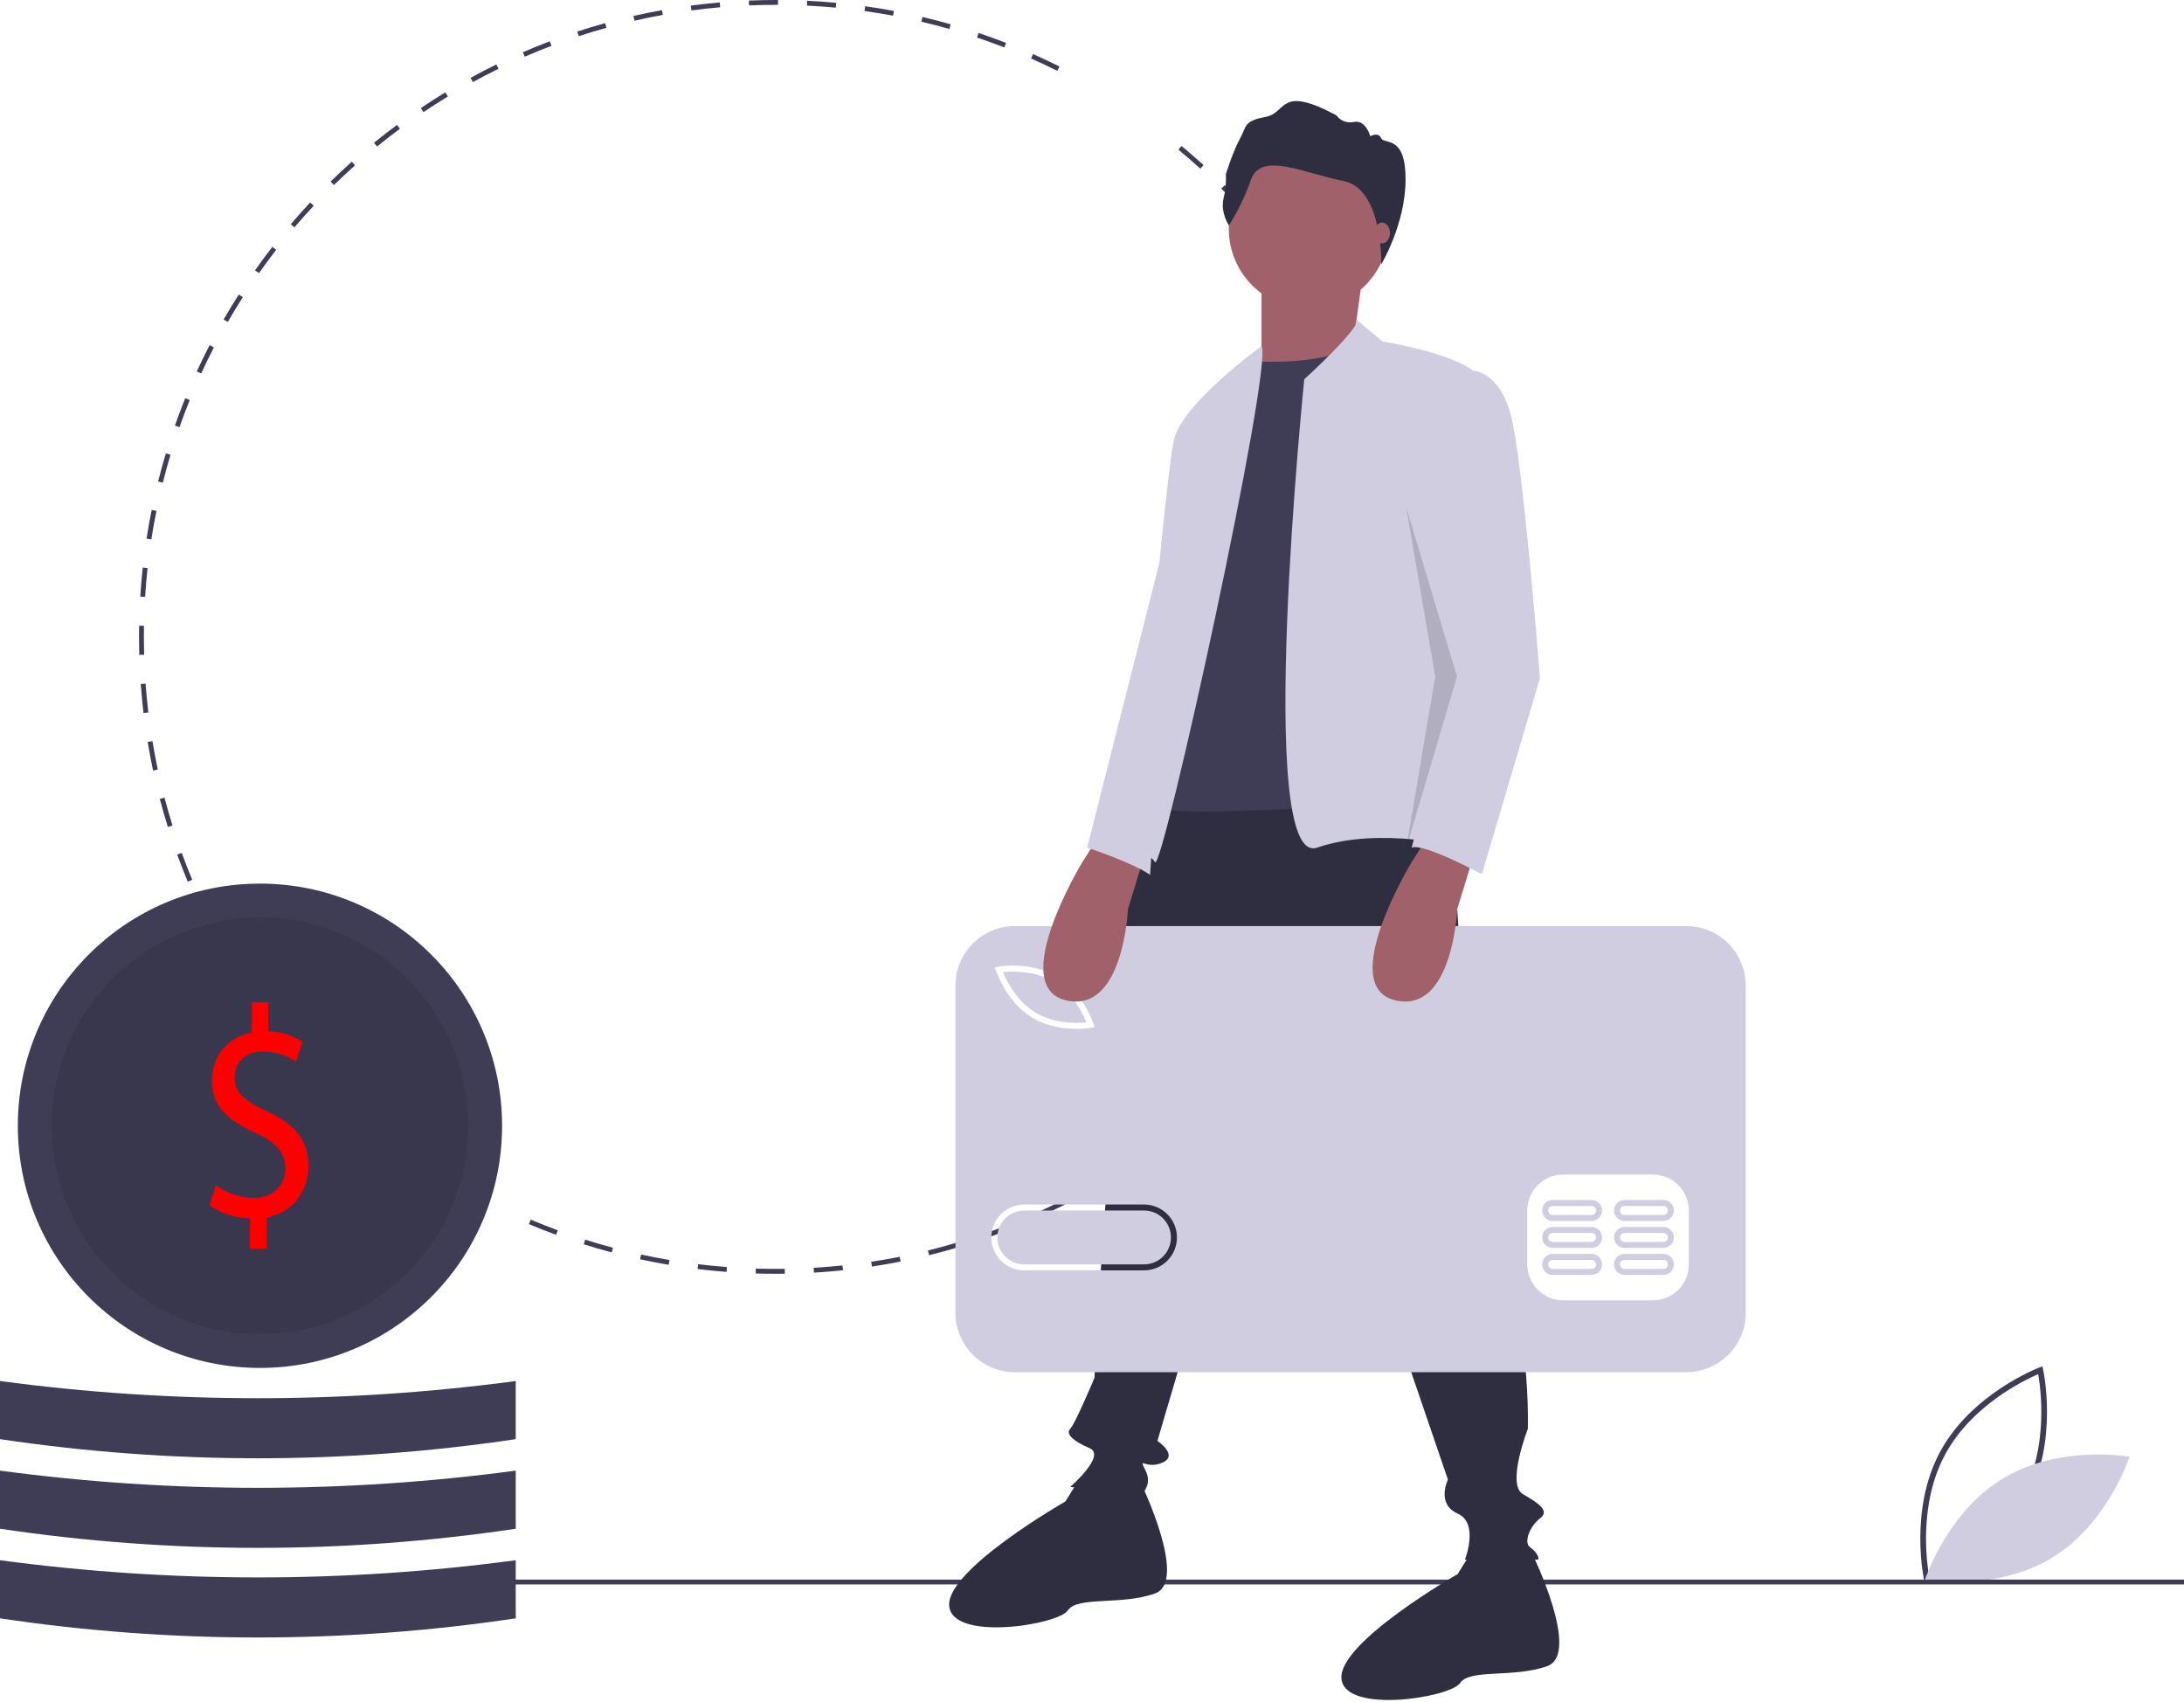<svg width="902" height="703" viewBox="0 0 902 703" fill="none" xmlns="http://www.w3.org/2000/svg">
<g clip-path="url(#clip0)">
<path d="M794.712 652.862C794.646 652.573 788.289 623.584 801.272 599.506C814.255 575.43 841.969 564.812 842.247 564.707L843.514 564.232L843.813 565.552C843.879 565.842 850.236 594.831 837.253 618.908C824.271 642.985 796.556 653.603 796.278 653.708L795.011 654.183L794.712 652.862ZM841.777 567.453C836.226 569.841 814.316 580.292 803.351 600.627C792.385 620.964 795.693 645.014 796.748 650.961C802.297 648.579 824.198 638.144 835.174 617.788C846.14 597.452 842.832 573.404 841.777 567.453Z" fill="#3F3D56"/>
<path d="M827.331 610.463C804 624.5 795.014 652.381 795.014 652.381C795.014 652.381 823.856 657.503 847.187 643.467C870.518 629.43 879.504 601.549 879.504 601.549C879.504 601.549 850.662 596.426 827.331 610.463Z" fill="#D0CDE1"/>
<path d="M320.418 526C317.644 526 314.841 525.956 312.09 525.87L312.153 523.872C316.103 523.995 320.134 524.029 324.103 523.975L324.13 525.975C322.895 525.991 321.658 526 320.418 526ZM336.164 525.536L336.046 523.54C340.002 523.307 344.009 522.978 347.956 522.565L348.165 524.554C344.188 524.971 340.151 525.302 336.164 525.536V525.536ZM300.068 525.225C296.079 524.919 292.047 524.518 288.085 524.032L288.33 522.048C292.261 522.529 296.261 522.928 300.22 523.23L300.068 525.225ZM360.107 523.025L359.807 521.049C363.738 520.452 367.699 519.76 371.577 518.989L371.966 520.95C368.058 521.727 364.068 522.425 360.107 523.025V523.025ZM276.172 522.294C272.231 521.626 268.253 520.858 264.349 520.011L264.773 518.056C268.647 518.897 272.595 519.659 276.506 520.321L276.172 522.294ZM383.72 518.332L383.24 516.391C387.098 515.436 390.978 514.382 394.772 513.257L395.34 515.175C391.517 516.308 387.608 517.371 383.72 518.332ZM252.644 517.185C248.778 516.157 244.888 515.026 241.082 513.822L241.684 511.916C245.462 513.11 249.322 514.232 253.158 515.252L252.644 517.185ZM406.802 511.484L406.146 509.596C409.89 508.294 413.656 506.887 417.34 505.412L418.082 507.269C414.371 508.755 410.576 510.173 406.802 511.484ZM229.657 509.918C225.902 508.538 222.125 507.049 218.429 505.492L219.206 503.648C222.873 505.193 226.621 506.671 230.347 508.041L229.657 509.918ZM429.131 502.55L428.303 500.729C431.899 499.096 435.513 497.351 439.045 495.546L439.956 497.327C436.396 499.146 432.754 500.903 429.131 502.55ZM450.53 491.611L449.54 489.875C452.988 487.907 456.43 485.839 459.769 483.727L460.837 485.416C457.473 487.545 454.005 489.63 450.53 491.611V491.611ZM470.853 478.754L469.709 477.115C472.956 474.847 476.196 472.471 479.339 470.055L480.558 471.641C477.391 474.075 474.126 476.469 470.853 478.754V478.754ZM166.027 475.937C162.799 473.593 159.575 471.137 156.442 468.636L157.69 467.073C160.799 469.555 163.999 471.992 167.202 474.318L166.027 475.937ZM489.93 464.092L488.641 462.562C491.668 460.009 494.679 457.348 497.594 454.652L498.952 456.121C496.015 458.837 492.98 461.518 489.93 464.092V464.092ZM147.202 460.906C144.196 458.273 141.209 455.535 138.325 452.767L139.71 451.323C142.572 454.071 145.536 456.789 148.52 459.402L147.202 460.906ZM507.603 447.745L506.179 446.341C508.969 443.514 511.729 440.588 514.38 437.645L515.867 438.983C513.195 441.949 510.415 444.896 507.603 447.745V447.745ZM129.83 444.233C127.072 441.333 124.348 438.335 121.733 435.323L123.244 434.013C125.838 437.002 128.542 439.977 131.279 442.854L129.83 444.233ZM523.723 429.853L522.178 428.584C524.699 425.517 527.18 422.352 529.556 419.175L531.158 420.372C528.764 423.573 526.263 426.764 523.723 429.853ZM114.052 426.057C111.575 422.927 109.136 419.695 106.803 416.452L108.426 415.284C110.742 418.502 113.162 421.709 115.621 424.816L114.052 426.057ZM538.152 410.56L536.498 409.436C538.728 406.152 540.913 402.772 542.99 399.389L544.695 400.435C542.6 403.845 540.399 407.251 538.152 410.56ZM100.001 406.53C97.822 403.189 95.689 399.752 93.661 396.31L95.384 395.295C97.397 398.71 99.513 402.122 101.676 405.436L100.001 406.53ZM550.767 390.019L549.017 389.053C550.937 385.578 552.802 382.01 554.563 378.446L556.356 379.333C554.583 382.923 552.702 386.518 550.767 390.019H550.767ZM561.448 368.398L559.616 367.596C561.21 363.956 562.74 360.228 564.165 356.518L566.032 357.234C564.596 360.975 563.053 364.73 561.448 368.398H561.448ZM77.545 364.083C76.012 360.403 74.544 356.639 73.182 352.893L75.061 352.209C76.413 355.927 77.87 359.662 79.391 363.313L77.545 364.083ZM570.096 345.867L568.198 345.238C569.446 341.477 570.624 337.634 571.698 333.812L573.624 334.353C572.541 338.204 571.353 342.078 570.096 345.867V345.867ZM69.329 341.484C68.139 337.673 67.021 333.779 66.006 329.91L67.941 329.402C68.948 333.242 70.058 337.106 71.238 340.889L69.329 341.484ZM576.615 322.689L574.667 322.236C575.562 318.382 576.38 314.445 577.1 310.538L579.067 310.899C578.342 314.838 577.517 318.804 576.615 322.689ZM63.221 318.195C62.387 314.289 61.632 310.31 60.978 306.365L62.95 306.037C63.6 309.952 64.349 313.901 65.177 317.777L63.221 318.195ZM580.973 299.012L578.991 298.74C579.529 294.823 579.983 290.829 580.341 286.868L582.333 287.048C581.972 291.04 581.514 295.064 580.973 299.012ZM59.279 294.445C58.808 290.486 58.42 286.454 58.128 282.461L60.123 282.314C60.413 286.278 60.797 290.279 61.266 294.209L59.279 294.445ZM583.148 275.036L581.15 274.946C581.328 270.983 581.418 266.964 581.418 263H583.418C583.418 266.994 583.328 271.044 583.148 275.036ZM57.522 270.435C57.454 267.982 57.419 265.48 57.419 263C57.419 261.461 57.432 259.925 57.458 258.392L59.458 258.427C59.432 259.948 59.419 261.473 59.419 263C59.419 265.462 59.454 267.945 59.521 270.38L57.522 270.435ZM59.933 246.487L57.937 246.362C58.186 242.366 58.531 238.33 58.96 234.365L60.948 234.581C60.522 238.515 60.181 242.52 59.933 246.487H59.933ZM580.127 234.285C579.728 230.342 579.178 228.42 578.598 224.494L580.577 224.202C581.161 228.158 581.662 231.177 582.065 235.15L580.127 234.285ZM62.505 222.734L60.529 222.428C61.142 218.472 61.853 214.484 62.645 210.574L64.605 210.971C63.82 214.851 63.113 218.808 62.505 222.734H62.505ZM576.58 212.718C575.817 208.817 574.957 204.89 574.021 201.046L575.964 200.573C576.907 204.446 577.774 208.404 578.542 212.334L576.58 212.718ZM67.243 199.317L65.303 198.831C66.274 194.957 67.35 191.051 68.5 187.221L70.415 187.796C69.274 191.597 68.207 195.473 67.243 199.317ZM570.927 189.503C569.812 185.695 568.593 181.865 567.305 178.117L569.196 177.466C570.495 181.243 571.723 185.104 572.847 188.941L570.927 189.503ZM74.127 176.403L72.241 175.74C73.57 171.959 75.005 168.161 76.506 164.449L78.36 165.199C76.871 168.882 75.446 172.652 74.127 176.403V176.403ZM563.161 166.909C561.702 163.228 560.139 159.534 558.516 155.929L560.34 155.108C561.976 158.741 563.55 162.463 565.02 166.171L563.161 166.909ZM83.104 154.206L81.287 153.371C82.957 149.733 84.735 146.085 86.571 142.529L88.348 143.446C86.526 146.976 84.762 150.596 83.104 154.206ZM553.373 145.17C551.583 141.64 549.686 138.102 547.736 134.656L549.476 133.67C551.442 137.143 553.352 140.708 555.156 144.266L553.373 145.17ZM94.081 132.941L92.348 131.943C94.343 128.478 96.447 125.011 98.602 121.637L100.287 122.713C98.149 126.061 96.061 129.503 94.081 132.941ZM541.623 124.406C539.509 121.041 537.296 117.69 535.045 114.444L536.688 113.304C538.957 116.575 541.187 119.952 543.316 123.342L541.623 124.406ZM106.954 112.782L105.319 111.63C107.625 108.36 110.036 105.101 112.486 101.942L114.066 103.168C111.635 106.303 109.242 109.537 106.954 112.782ZM528.018 104.79C525.608 101.633 523.098 98.495 520.556 95.463L522.089 94.178C524.65 97.234 527.179 100.395 529.608 103.576L528.018 104.79ZM121.607 93.891L120.085 92.594C122.672 89.555 125.369 86.53 128.1 83.603L129.562 84.968C126.852 87.873 124.176 90.875 121.607 93.891ZM512.677 86.483C509.991 83.558 507.204 80.66 504.395 77.869L505.805 76.45C508.635 79.263 511.443 82.183 514.15 85.129L512.677 86.483ZM137.912 76.419L136.514 74.989C139.374 72.191 142.333 69.425 145.309 66.768L146.641 68.26C143.688 70.897 140.751 73.642 137.912 76.419V76.419ZM495.73 69.639C492.786 66.969 489.746 64.335 486.695 61.811L487.97 60.27C491.043 62.813 494.107 65.467 497.074 68.158L495.73 69.639ZM155.73 60.507L154.468 58.956C157.561 56.438 160.758 53.953 163.97 51.572L165.161 53.179C161.973 55.542 158.8 58.007 155.73 60.507H155.73ZM174.913 46.29L173.796 44.631C177.107 42.403 180.515 40.222 183.927 38.146L184.966 39.855C181.581 41.915 178.198 44.08 174.913 46.29H174.913ZM195.3 33.889L194.34 32.134C197.843 30.217 201.434 28.358 205.014 26.606L205.893 28.403C202.34 30.141 198.776 31.986 195.3 33.889ZM436.67 29.255C433.112 27.482 429.466 25.769 425.835 24.164L426.644 22.335C430.303 23.952 433.977 25.678 437.563 27.465L436.67 29.255ZM216.722 23.411L215.927 21.576C219.587 19.989 223.332 18.468 227.055 17.053L227.765 18.923C224.07 20.327 220.355 21.836 216.722 23.411ZM414.774 19.576C411.071 18.14 407.281 16.77 403.508 15.504L404.145 13.608C407.946 14.884 411.765 16.264 415.497 17.712L414.774 19.576ZM239.031 14.939L238.408 13.039C242.209 11.793 246.087 10.62 249.933 9.553L250.468 11.479C246.65 12.539 242.802 13.703 239.031 14.939H239.031ZM392.094 11.966C388.28 10.878 384.389 9.866 380.531 8.956L380.99 7.01C384.879 7.926 388.798 8.947 392.643 10.042L392.094 11.966ZM262.053 8.55L261.607 6.601C265.504 5.71 269.473 4.899 273.404 4.19L273.76 6.158C269.858 6.862 265.919 7.667 262.053 8.55ZM368.84 6.483C364.946 5.752 360.979 5.102 357.049 4.55L357.327 2.57C361.287 3.126 365.285 3.781 369.21 4.518L368.84 6.483ZM285.565 4.307L285.3 2.325C289.259 1.796 293.286 1.352 297.267 1.005L297.441 2.998C293.49 3.342 289.495 3.783 285.565 4.307ZM345.181 3.16C341.242 2.789 337.232 2.502 333.262 2.31L333.36 0.312C337.359 0.506 341.399 0.794 345.369 1.168L345.181 3.16ZM309.367 2.23L309.283 0.232C312.958 0.079 316.705 0.001 320.418 0L321.324 0.001L321.318 2.001L320.418 2C316.733 2.001 313.014 2.079 309.367 2.23V2.23Z" fill="#3F3D56"/>
<path d="M902 652.292H169V654.292H902V652.292Z" fill="#3F3D56"/>
<path d="M598.011 316.025L608.011 471.025C608.011 471.025 632.011 532.025 631.011 590.025C631.011 590.025 622.011 613.025 629.011 617.025C636.011 621.025 640.011 624.025 636.011 627.025C632.011 630.025 629.011 637.025 632.011 639.025C635.011 641.025 636.011 644.025 635.011 644.025H605.011C605.011 644.025 611.011 629.025 602.011 625.025C593.011 621.025 598.011 611.025 598.011 611.025L531.011 415.025L478.011 595.025C478.011 595.025 487.011 601.025 480.011 604.025C473.011 607.025 470.011 601.025 473.011 607.025C476.011 613.025 472.011 616.025 472.011 617.025C472.011 618.025 442.011 614.025 442.011 614.025C442.011 614.025 457.011 601.025 450.011 598.025C443.011 595.025 440.011 592.025 442.011 590.025C444.011 588.025 452.011 569.025 452.011 569.025C452.011 569.025 456.011 497.025 457.011 494.025C458.011 491.025 457.011 477.025 457.011 470.025C457.011 463.025 456.011 435.025 459.011 428.025C462.011 421.025 465.011 335.025 481.011 325.025C497.011 315.025 598.011 316.025 598.011 316.025Z" fill="#2F2E41"/>
<path d="M471.011 612.025C471.011 612.025 491.011 653.025 477.011 658.025C463.011 663.025 445.011 659.025 441.011 665.025C437.011 671.025 393.011 678.025 392.011 663.025C391.011 648.025 440.011 620.025 440.011 620.025L446.394 609.747L471.011 612.025Z" fill="#2F2E41"/>
<path d="M633.011 642.025C633.011 642.025 653.011 683.025 639.011 688.025C625.011 693.025 607.011 689.025 603.011 695.025C599.011 701.025 555.011 708.025 554.011 693.025C553.011 678.025 602.011 650.025 602.011 650.025L608.394 639.747L633.011 642.025Z" fill="#2F2E41"/>
<path d="M540.511 127.525C558.736 127.525 573.511 112.751 573.511 94.525C573.511 76.3 558.736 61.525 540.511 61.525C522.285 61.525 507.511 76.3 507.511 94.525C507.511 112.751 522.285 127.525 540.511 127.525Z" fill="#A0616A"/>
<path d="M563.011 112.025L559.011 141.025L529.011 164.025L521.011 153.025V115.025L563.011 112.025Z" fill="#A0616A"/>
<path d="M516.011 149.025C516.011 149.025 547.011 152.025 563.011 141.025L595.011 330.025C595.011 330.025 482.011 339.025 477.011 333.025V274.025L497.011 178.025L516.011 149.025Z" fill="#3F3D56"/>
<path d="M560.257 131.989L571.011 141.025C571.011 141.025 615.011 148.025 612.011 160.025L600.011 302.025L604.011 350.025C604.011 350.025 570.011 341.025 544.011 350.025C518.011 359.025 538.667 156.622 538.667 156.622C538.667 156.622 562.503 134.953 560.257 131.989Z" fill="#D0CDE1"/>
<path d="M521.011 142.935C521.011 142.935 489.011 166.025 485.011 181.025C481.011 196.025 468.011 354.025 468.011 354.025C468.011 354.025 474.011 351.025 477.011 356.025C480.011 361.025 526.011 150.844 521.011 142.935Z" fill="#D0CDE1"/>
<path d="M507.526 93.088C507.526 93.088 503.954 87.729 505.328 81.958C506.149 78.681 506.473 75.3 506.29 71.927C506.29 71.927 509.175 62.584 512.06 57.363C514.946 52.142 513.572 49.943 522.64 48.294C531.709 46.646 527.999 34.829 551.907 47.607C552.714 48.734 553.836 49.596 555.132 50.085C556.428 50.574 557.84 50.668 559.189 50.355C564.136 49.394 565.922 56.264 565.922 56.264C565.922 56.264 569.22 54.34 570.456 57.088C571.693 59.836 580.51 55.439 580.51 73.988C580.51 92.537 570.476 109.107 570.476 109.107C570.476 109.107 571.212 77.904 554.861 74.744C538.51 71.584 520.923 62.378 516.663 74.195C514.364 80.827 511.298 87.167 507.526 93.088V93.088Z" fill="#2F2E41"/>
<path d="M570.835 100.506C572.616 100.506 574.06 98.581 574.06 96.206C574.06 93.831 572.616 91.906 570.835 91.906C569.054 91.906 567.61 93.831 567.61 96.206C567.61 98.581 569.054 100.506 570.835 100.506Z" fill="#A0616A"/>
<path d="M435.301 405.45C427.388 400.691 417.847 401.055 414.22 401.418C415.601 404.791 419.745 413.392 427.658 418.153C435.59 422.924 445.119 422.549 448.74 422.188C447.36 418.817 443.215 410.212 435.301 405.45Z" fill="#D0CDE1"/>
<path d="M472.484 499.874H423.028C420.077 499.874 417.246 501.046 415.16 503.133C413.073 505.22 411.9 508.05 411.9 511.001C411.9 513.952 413.073 516.783 415.16 518.87C417.246 520.956 420.077 522.129 423.028 522.129H472.484C475.433 522.126 478.261 520.952 480.345 518.866C482.43 516.779 483.601 513.95 483.601 511.001C483.601 508.052 482.43 505.223 480.345 503.136C478.261 501.05 475.433 499.876 472.484 499.874Z" fill="#D0CDE1"/>
<path d="M696.438 382.416H419.153C415.928 382.416 412.734 383.051 409.754 384.285C406.774 385.52 404.066 387.329 401.785 389.61C399.504 391.891 397.695 394.598 396.461 397.578C395.226 400.558 394.591 403.752 394.591 406.978V542.076C394.591 548.591 397.179 554.838 401.785 559.445C406.391 564.051 412.639 566.639 419.153 566.639H696.438C699.663 566.639 702.857 566.004 705.837 564.769C708.817 563.535 711.525 561.726 713.806 559.445C716.087 557.164 717.896 554.456 719.13 551.476C720.365 548.496 721 545.302 721 542.076V406.978C721 403.752 720.365 400.558 719.13 397.578C717.896 394.598 716.087 391.891 713.806 389.61C711.525 387.329 708.817 385.52 705.837 384.285C702.857 383.051 699.663 382.416 696.438 382.416ZM412.293 399.171C412.84 399.072 425.824 396.862 436.576 403.332C447.327 409.8 451.457 422.308 451.628 422.836L452.062 424.185L450.667 424.433C448.677 424.743 446.664 424.891 444.65 424.874C439.767 424.874 432.692 424.067 426.383 420.271C415.632 413.804 411.503 401.296 411.332 400.767L410.898 399.418L412.293 399.171ZM472.484 524.601H423.028C419.421 524.601 415.962 523.168 413.411 520.618C410.861 518.067 409.428 514.608 409.428 511.001C409.428 507.394 410.861 503.935 413.411 501.384C415.962 498.833 419.421 497.401 423.028 497.401H472.484C476.091 497.401 479.55 498.833 482.101 501.384C484.651 503.935 486.084 507.394 486.084 511.001C486.084 514.608 484.651 518.067 482.101 520.618C479.55 523.168 476.091 524.601 472.484 524.601V524.601ZM697.508 522.129C697.497 526.06 695.93 529.827 693.15 532.607C690.37 535.387 686.603 536.954 682.672 536.965H645.58C641.648 536.954 637.881 535.387 635.101 532.607C632.321 529.827 630.754 526.06 630.743 522.129V499.873C630.754 495.942 632.321 492.175 635.101 489.395C637.881 486.615 641.648 485.048 645.58 485.037H682.672C686.603 485.048 690.37 486.615 693.15 489.395C695.93 492.175 697.497 495.942 697.509 499.873L697.508 522.129Z" fill="#D0CDE1"/>
<path d="M657.325 517.801H641.252C640.105 517.801 639.004 518.257 638.192 519.069C637.381 519.88 636.925 520.981 636.925 522.129C636.925 523.276 637.381 524.377 638.192 525.189C639.004 526 640.105 526.456 641.252 526.456H657.325C658.473 526.456 659.574 526 660.385 525.189C661.197 524.377 661.653 523.276 661.653 522.129C661.653 520.981 661.197 519.88 660.385 519.069C659.574 518.257 658.473 517.801 657.325 517.801V517.801ZM657.325 523.983H641.252C641.008 523.984 640.767 523.936 640.541 523.843C640.316 523.75 640.111 523.614 639.938 523.442C639.765 523.269 639.628 523.065 639.535 522.839C639.441 522.614 639.393 522.373 639.393 522.129C639.393 521.885 639.441 521.643 639.535 521.418C639.628 521.193 639.765 520.988 639.938 520.816C640.111 520.644 640.316 520.507 640.541 520.414C640.767 520.321 641.008 520.274 641.252 520.274H657.325C657.569 520.274 657.811 520.321 658.036 520.414C658.262 520.507 658.467 520.644 658.64 520.816C658.812 520.988 658.949 521.193 659.043 521.418C659.136 521.643 659.184 521.885 659.184 522.129C659.184 522.373 659.136 522.614 659.043 522.839C658.949 523.065 658.812 523.269 658.64 523.442C658.467 523.614 658.262 523.75 658.036 523.843C657.811 523.936 657.569 523.984 657.325 523.983V523.983Z" fill="#D0CDE1"/>
<path d="M686.999 517.801H670.926C670.357 517.8 669.794 517.912 669.268 518.129C668.742 518.346 668.264 518.664 667.862 519.066C667.459 519.468 667.14 519.946 666.922 520.471C666.704 520.997 666.592 521.56 666.592 522.129C666.592 522.698 666.704 523.261 666.922 523.786C667.14 524.312 667.459 524.789 667.862 525.191C668.264 525.593 668.742 525.911 669.268 526.129C669.794 526.346 670.357 526.457 670.926 526.456H686.999C688.147 526.456 689.247 526 690.059 525.189C690.87 524.377 691.326 523.276 691.326 522.129C691.326 520.981 690.87 519.88 690.059 519.069C689.247 518.257 688.147 517.801 686.999 517.801ZM686.999 523.983H670.926C670.682 523.984 670.44 523.936 670.215 523.843C669.989 523.75 669.784 523.614 669.612 523.442C669.439 523.269 669.302 523.065 669.208 522.839C669.115 522.614 669.067 522.373 669.067 522.129C669.067 521.885 669.115 521.643 669.208 521.418C669.302 521.193 669.439 520.988 669.612 520.816C669.784 520.644 669.989 520.507 670.215 520.414C670.44 520.321 670.682 520.274 670.926 520.274H686.999C687.49 520.275 687.961 520.471 688.308 520.819C688.654 521.167 688.849 521.638 688.849 522.129C688.849 522.62 688.654 523.091 688.308 523.439C687.961 523.786 687.49 523.982 686.999 523.983V523.983Z" fill="#D0CDE1"/>
<path d="M657.325 506.674H641.252C640.105 506.674 639.004 507.13 638.192 507.941C637.381 508.753 636.925 509.853 636.925 511.001C636.925 512.149 637.381 513.249 638.192 514.061C639.004 514.872 640.105 515.328 641.252 515.328H657.325C657.894 515.329 658.458 515.218 658.983 515.001C659.509 514.784 659.987 514.465 660.39 514.063C660.792 513.661 661.111 513.184 661.329 512.659C661.547 512.133 661.659 511.57 661.659 511.001C661.659 510.432 661.547 509.869 661.329 509.343C661.111 508.818 660.792 508.341 660.39 507.939C659.987 507.537 659.509 507.218 658.983 507.001C658.458 506.784 657.894 506.673 657.325 506.674V506.674ZM657.325 512.856H641.252C640.76 512.856 640.289 512.66 639.941 512.312C639.593 511.965 639.398 511.493 639.398 511.001C639.398 510.509 639.593 510.037 639.941 509.69C640.289 509.342 640.76 509.146 641.252 509.146H657.325C657.817 509.146 658.289 509.342 658.637 509.69C658.985 510.037 659.18 510.509 659.18 511.001C659.18 511.493 658.985 511.965 658.637 512.312C658.289 512.66 657.817 512.856 657.325 512.856V512.856Z" fill="#D0CDE1"/>
<path d="M686.999 506.674H670.926C670.357 506.673 669.794 506.784 669.268 507.001C668.742 507.218 668.264 507.537 667.862 507.939C667.459 508.341 667.14 508.818 666.922 509.343C666.704 509.869 666.592 510.432 666.592 511.001C666.592 511.57 666.704 512.133 666.922 512.659C667.14 513.184 667.459 513.661 667.862 514.063C668.264 514.465 668.742 514.784 669.268 515.001C669.794 515.218 670.357 515.329 670.926 515.328H686.999C688.147 515.328 689.247 514.872 690.059 514.061C690.87 513.249 691.326 512.149 691.326 511.001C691.326 509.853 690.87 508.753 690.059 507.941C689.247 507.13 688.147 506.674 686.999 506.674ZM686.999 512.856H670.926C670.434 512.856 669.962 512.66 669.614 512.312C669.267 511.965 669.071 511.493 669.071 511.001C669.071 510.509 669.267 510.037 669.614 509.69C669.962 509.342 670.434 509.146 670.926 509.146H686.999C687.491 509.146 687.963 509.342 688.31 509.69C688.658 510.037 688.854 510.509 688.854 511.001C688.854 511.493 688.658 511.965 688.31 512.312C687.963 512.66 687.491 512.856 686.999 512.856Z" fill="#D0CDE1"/>
<path d="M657.325 495.546H641.252C640.105 495.546 639.004 496.002 638.192 496.814C637.381 497.625 636.925 498.726 636.925 499.874C636.925 501.021 637.381 502.122 638.192 502.933C639.004 503.745 640.105 504.201 641.252 504.201H657.325C658.473 504.201 659.574 503.745 660.385 502.933C661.197 502.122 661.653 501.021 661.653 499.874C661.653 498.726 661.197 497.625 660.385 496.814C659.574 496.002 658.473 495.546 657.325 495.546V495.546ZM657.325 501.728H641.252C640.76 501.728 640.289 501.533 639.941 501.185C639.593 500.837 639.398 500.365 639.398 499.874C639.398 499.382 639.593 498.91 639.941 498.562C640.289 498.214 640.76 498.019 641.252 498.019H657.325C657.817 498.019 658.289 498.214 658.637 498.562C658.985 498.91 659.18 499.382 659.18 499.874C659.18 500.365 658.985 500.837 658.637 501.185C658.289 501.533 657.817 501.728 657.325 501.728V501.728Z" fill="#D0CDE1"/>
<path d="M686.999 495.546H670.926C670.357 495.545 669.794 495.657 669.268 495.874C668.742 496.091 668.264 496.409 667.862 496.811C667.459 497.213 667.14 497.691 666.922 498.216C666.704 498.741 666.592 499.305 666.592 499.874C666.592 500.442 666.704 501.006 666.922 501.531C667.14 502.057 667.459 502.534 667.862 502.936C668.264 503.338 668.742 503.656 669.268 503.873C669.794 504.091 670.357 504.202 670.926 504.201H686.999C688.146 504.199 689.245 503.743 690.055 502.931C690.865 502.12 691.32 501.02 691.32 499.874C691.32 498.727 690.865 497.627 690.055 496.816C689.245 496.005 688.146 495.548 686.999 495.546V495.546ZM686.999 501.728H670.926C670.434 501.728 669.962 501.533 669.614 501.185C669.267 500.837 669.071 500.365 669.071 499.874C669.071 499.382 669.267 498.91 669.614 498.562C669.962 498.214 670.434 498.019 670.926 498.019H686.999C687.491 498.019 687.963 498.214 688.31 498.562C688.658 498.91 688.854 499.382 688.854 499.874C688.854 500.365 688.658 500.837 688.31 501.185C687.963 501.533 687.491 501.728 686.999 501.728Z" fill="#D0CDE1"/>
<path d="M609.01 352.025L601.842 375.417C601.842 375.417 600.01 419.025 576.01 413.025C552.01 407.025 583.01 356.025 583.01 356.025L590.01 345.025L609.01 352.025Z" fill="#A0616A"/>
<path d="M473.01 352.025L465.842 375.417C465.842 375.417 464.01 419.025 440.01 413.025C416.01 407.025 447.01 356.025 447.01 356.025L454.01 345.025L473.01 352.025Z" fill="#A0616A"/>
<path d="M604.011 153.025C604.011 153.025 620.011 149.025 625.011 176.025C630.011 203.025 636.011 280.025 636.011 280.025L612.011 361.025C612.011 361.025 588.011 348.025 583.011 350.025L601.897 279.704L586.011 208.025C586.011 208.025 600.011 153.025 604.011 153.025Z" fill="#D0CDE1"/>
<path opacity="0.15" d="M580.747 209.393L601.747 279.393L580.747 350.393L592.747 279.393L580.747 209.393Z" fill="black"/>
<path d="M485.011 208.025L449.011 350.025C449.011 350.025 468 356.292 475 361.292L485.011 208.025Z" fill="#D0CDE1"/>
<path d="M107.362 564.884C162.591 564.884 207.362 520.113 207.362 464.884C207.362 409.656 162.591 364.884 107.362 364.884C52.134 364.884 7.362 409.656 7.362 464.884C7.362 520.113 52.134 564.884 107.362 564.884Z" fill="#3F3D56"/>
<path opacity="0.1" d="M107.362 550.884C154.859 550.884 193.362 512.381 193.362 464.884C193.362 417.388 154.859 378.884 107.362 378.884C59.866 378.884 21.362 417.388 21.362 464.884C21.362 512.381 59.866 550.884 107.362 550.884Z" fill="black"/>
<path d="M103.241 515.632V503.115C96.914 502.992 90.368 500.76 86.55 497.662L89.168 489.359C93.706 492.759 99.208 494.625 104.878 494.687C112.623 494.687 117.86 489.606 117.86 482.542C117.86 475.726 113.605 471.513 105.532 467.794C94.405 462.837 87.532 457.136 87.532 446.354C87.532 436.068 93.969 428.26 104.005 426.401V413.884H110.769V425.906C115.812 425.975 120.732 427.479 124.951 430.243L122.223 438.423C118.177 435.653 113.382 434.183 108.478 434.209C100.078 434.209 96.914 439.91 96.914 444.867C96.914 451.311 100.95 454.534 110.442 458.996C121.678 464.201 127.351 470.645 127.351 481.675C127.351 491.465 121.351 500.637 110.114 502.742V515.632H103.241Z" fill="#FF0000"/>
<path d="M213 668.292C142.39 678.823 70.61 678.823 0 668.292V644.292C70.684 653.759 142.316 653.759 213 644.292V668.292Z" fill="#3F3D56"/>
<path d="M213 631.292C142.39 641.823 70.61 641.823 0 631.292V607.292C70.684 616.759 142.316 616.759 213 607.292V631.292Z" fill="#3F3D56"/>
<path d="M213 594.292C142.39 604.823 70.61 604.823 0 594.292V570.292C70.684 579.759 142.316 579.759 213 570.292V594.292Z" fill="#3F3D56"/>
</g>
<defs>
<clipPath id="clip0">
<rect width="902" height="702.007" fill="white"/>
</clipPath>
</defs>
</svg>
